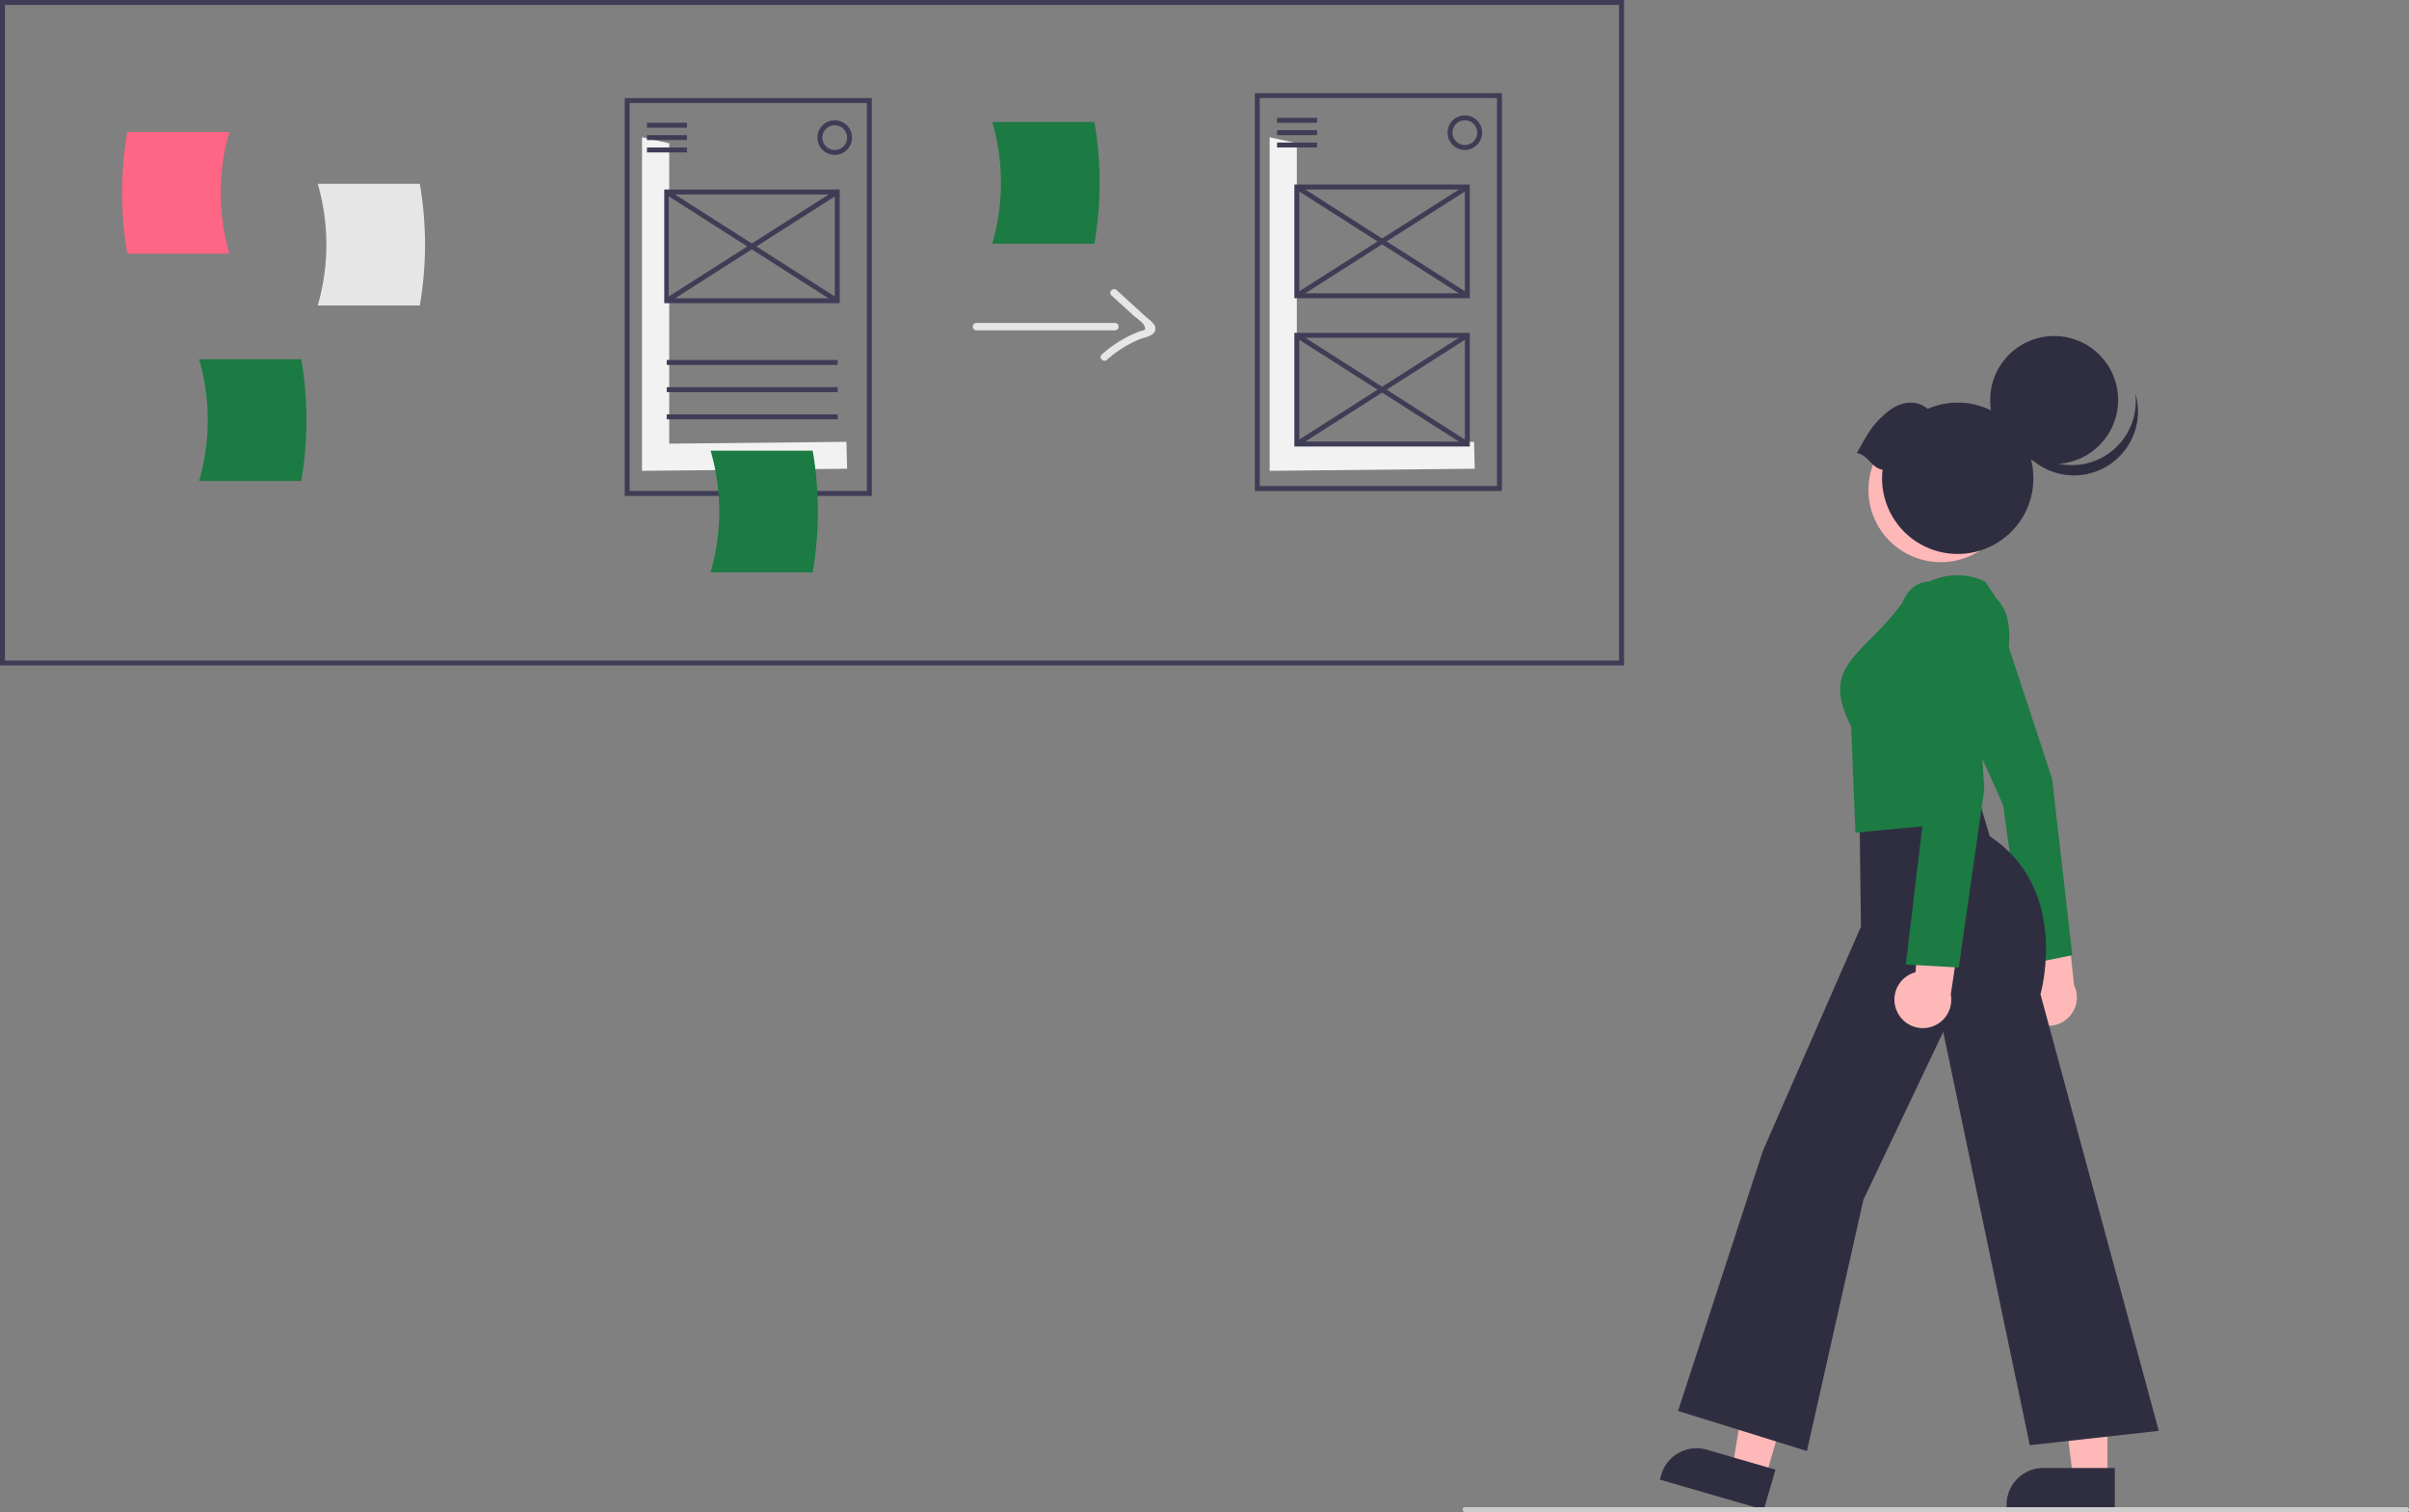 <svg xmlns="http://www.w3.org/2000/svg" id="b1e55c18-19aa-4dcf-8e98-b72f0689681d" width="974.917" height="611.895" data-name="Layer 1" viewBox="0 0 974.917 611.895"><rect x="0" y="0" width="974.917" height="611.895" fill="#808080" stroke="none"/><path fill="#3f3d56" d="M769.778,413.351H112.542V144.052H769.778Zm-655.236-2H767.778V146.052H114.542Z" transform="translate(-112.542 -144.052)"/><path fill="#ff6584" d="M205.37,246.689H164.066a144.461,144.461,0,0,1,0-49.247H205.37A88.611,88.611,0,0,0,205.37,246.689Z" transform="translate(-112.542 -144.052)"/><path fill="#e6e6e6" d="M241.128,267.667h41.304a144.46,144.46,0,0,0,0-49.247H241.128A88.611,88.611,0,0,1,241.128,267.667Z" transform="translate(-112.542 -144.052)"/><path fill="#e6e6e6" d="M507.67,277.737h56.126a1.501,1.501,0,0,0,0-3h-56.126a1.501,1.501,0,0,0,0,3Z" transform="translate(-112.542 -144.052)"/><path fill="#e6e6e6" d="M562.337,263.585l8.769,8.004c1.003.915,3.761,2.805,4.384,4.002,1.288,2.475-.096,1.91-2.304,2.767a49.36,49.36,0,0,0-14.764,9.168c-1.451,1.279.677,3.394,2.121,2.121a45.833,45.833,0,0,1,13.44-8.396c1.769-.7,5.125-1.11,5.966-3.217,1.029-2.579-2.248-4.482-3.8-5.899l-11.692-10.672c-1.424-1.299-3.551.816-2.121,2.121Z" transform="translate(-112.542 -144.052)"/><path fill="#1c7a43" d="M193.128,338.667h41.304a144.46,144.46,0,0,0,0-49.247H193.128A88.611,88.611,0,0,1,193.128,338.667Z" transform="translate(-112.542 -144.052)"/><path fill="#1c7a43" d="M514.128,242.667h41.304a144.46,144.46,0,0,0,0-49.247H514.128A88.611,88.611,0,0,1,514.128,242.667Z" transform="translate(-112.542 -144.052)"/><polygon fill="#f2f2f2" points="270.825 179.533 270.825 57.985 259.825 55.533 259.825 190.533 342.825 189.684 342.545 178.8 270.825 179.533"/><path fill="#3f3d56" d="M465.367,344.737h-100v-161h100Zm-98-2h96v-157h-96Z" transform="translate(-112.542 -144.052)"/><rect width="16.197" height="2" x="261.825" y="49.684" fill="#3f3d56"/><rect width="16.197" height="2" x="261.825" y="54.684" fill="#3f3d56"/><rect width="16.197" height="2" x="261.825" y="59.684" fill="#3f3d56"/><rect width="69.197" height="2" x="269.825" y="145.684" fill="#3f3d56"/><rect width="69.197" height="2" x="269.825" y="156.684" fill="#3f3d56"/><rect width="69.197" height="2" x="269.825" y="167.684" fill="#3f3d56"/><path fill="#3f3d56" d="M450.367,206.737a7,7,0,1,1,7-7A7.008,7.008,0,0,1,450.367,206.737Zm0-12a5,5,0,1,0,5,5A5.006,5.006,0,0,0,450.367,194.737Z" transform="translate(-112.542 -144.052)"/><path fill="#3f3d56" d="M452.367,266.737h-71v-46h71Zm-69-2h67v-42h-67Z" transform="translate(-112.542 -144.052)"/><rect width="2" height="81.835" x="415.867" y="202.819" fill="#3f3d56" transform="matrix(0.538, -0.843, 0.843, 0.538, -125.318, 320.12)"/><rect width="81.835" height="2" x="375.949" y="242.736" fill="#3f3d56" transform="translate(-178.208 118.306) rotate(-32.524)"/><polygon fill="#f2f2f2" points="524.825 179.533 524.825 57.985 513.825 55.533 513.825 190.533 596.825 189.684 596.545 178.8 524.825 179.533"/><path fill="#3f3d56" d="M720.367,342.737h-100v-161h100Zm-98-2h96v-157h-96Z" transform="translate(-112.542 -144.052)"/><rect width="16.197" height="2" x="516.825" y="47.684" fill="#3f3d56"/><rect width="16.197" height="2" x="516.825" y="52.684" fill="#3f3d56"/><rect width="16.197" height="2" x="516.825" y="57.684" fill="#3f3d56"/><path fill="#3f3d56" d="M705.367,204.737a7,7,0,1,1,7-7A7.008,7.008,0,0,1,705.367,204.737Zm0-12a5,5,0,1,0,5,5A5.006,5.006,0,0,0,705.367,192.737Z" transform="translate(-112.542 -144.052)"/><path fill="#3f3d56" d="M707.367,264.737h-71v-46h71Zm-69-2h67v-42h-67Z" transform="translate(-112.542 -144.052)"/><rect width="2" height="81.835" x="670.867" y="200.819" fill="#3f3d56" transform="translate(-5.737 534.201) rotate(-57.475)"/><rect width="81.835" height="2" x="630.949" y="240.736" fill="#3f3d56" transform="translate(-137.156 255.023) rotate(-32.518)"/><path fill="#3f3d56" d="M707.367,324.737h-71v-46h71Zm-69-2h67v-42h-67Z" transform="translate(-112.542 -144.052)"/><rect width="2" height="81.835" x="670.867" y="260.819" fill="#3f3d56" transform="translate(-56.326 561.941) rotate(-57.475)"/><rect width="81.835" height="2" x="630.949" y="300.736" fill="#3f3d56" transform="translate(-169.41 264.43) rotate(-32.518)"/><path fill="#1c7a43" d="M400.128,375.667h41.304a144.46,144.46,0,0,0,0-49.247H400.128A88.611,88.611,0,0,1,400.128,375.667Z" transform="translate(-112.542 -144.052)"/><circle cx="897.962" cy="342.261" r="29.266" fill="#ffb8b8" transform="translate(-166.669 328.607) rotate(-28.663)"/><circle cx="831.302" cy="161.871" r="25.89" fill="#2f2e41"/><path fill="#2f2e41" d="M966.175,327.362a25.892,25.892,0,0,1-39.982-13.595A25.892,25.892,0,1,0,976.699,303.15,25.882,25.882,0,0,1,966.175,327.362Z" transform="translate(-112.542 -144.052)"/><path fill="#2f2e41" d="M864.001,327.391c4.52-8.092,6.249-11.472,12.077-16.392,5.153-4.352,11.492-5.63,16.605-1.506a30.62,30.62,0,1,1-18.475,28.106,30.873,30.873,0,0,1,.209-3.462C869.972,333.511,868.445,328.015,864.001,327.391Z" transform="translate(-112.542 -144.052)"/><polygon fill="#ffb8b8" points="714.548 597.707 701.163 593.819 709.789 540.338 729.545 546.077 714.548 597.707"/><path fill="#2f2e41" d="M800.657,732.322H829.578a0,0,0,0,1,0,0v16.926a0,0,0,0,1,0,0H785.77a0,0,0,0,1,0,0v-2.039A14.887,14.887,0,0,1,800.657,732.322Z" transform="translate(126.151 -339.942) rotate(16.197)"/><polygon fill="#ffb8b8" points="852.88 598.027 838.941 598.026 832.31 544.261 852.882 544.262 852.88 598.027"/><path fill="#2f2e41" d="M826.945,594.043h28.921a0,0,0,0,1,0,0V610.969a0,0,0,0,1,0,0H812.058a0,0,0,0,1,0,0v-2.039A14.887,14.887,0,0,1,826.945,594.043Z"/><path fill="#ffb8b8" d="M932.624,554.92a11.433,11.433,0,0,1,3.208-17.235l-7.238-39.98,19.414,8.298,3.896,36.693a11.495,11.495,0,0,1-19.282,12.224Z" transform="translate(-112.542 -144.052)"/><path fill="#1c7a43" d="M943.033,459.198l-22.778-69.148c-.475-.793-6.145-9.716-18.49-5.92a10.324,10.324,0,0,0-6.377,5.2c-3.614,6.928-.243,17.631-.228,17.688l28.043,62.841.029.065,8.851,64.536,19.115-3.881Z" transform="translate(-112.542 -144.052)"/><path fill="#2f2e41" d="M791.638,715.007l34.284-105.128L865.672,519.02l-.572-44.067L912.271,463.954l5.493,18.468c31.77,20.963,21.304,61.288,20.557,63.991l47.869,176.66L933.995,728.871l-35.035-167.264-32.311,67.965-22.846,101.665Z" transform="translate(-112.542 -144.052)"/><path fill="#1c7a43" d="M861.699,437.961c-9.379-17.978-2.598-24.823,7.656-35.178a141.136,141.136,0,0,0,11.773-13.015c15.997-20.566,34.563-10.466,34.749-10.361l.104.059,4.587,6.88c15.116,15.213-7.807,57.018-9.548,60.131L912.17,476.37l-48.749,4.643Z" transform="translate(-112.542 -144.052)"/><path fill="#ffb8b8" d="M880.272,553.364a11.433,11.433,0,0,1,7.465-15.863l3.113-40.51,16.683,12.94L902.019,546.417a11.495,11.495,0,0,1-21.747,6.948Z" transform="translate(-112.542 -144.052)"/><path fill="#1c7a43" d="M883.805,534.372,891.68,468.78l-11.225-67.875c-.026-.476-.584-11.732,4.946-17.834a11.291,11.291,0,0,1,8.186-3.747c14.026-.614,17.379,11.071,17.411,11.188l4.568,72.917-10.305,72.134Z" transform="translate(-112.542 -144.052)"/><path fill="#ccc" d="M705.458,755.948h381a1,1,0,0,0,0-2h-381a1,1,0,0,0,0,2Z" transform="translate(-112.542 -144.052)"/></svg>